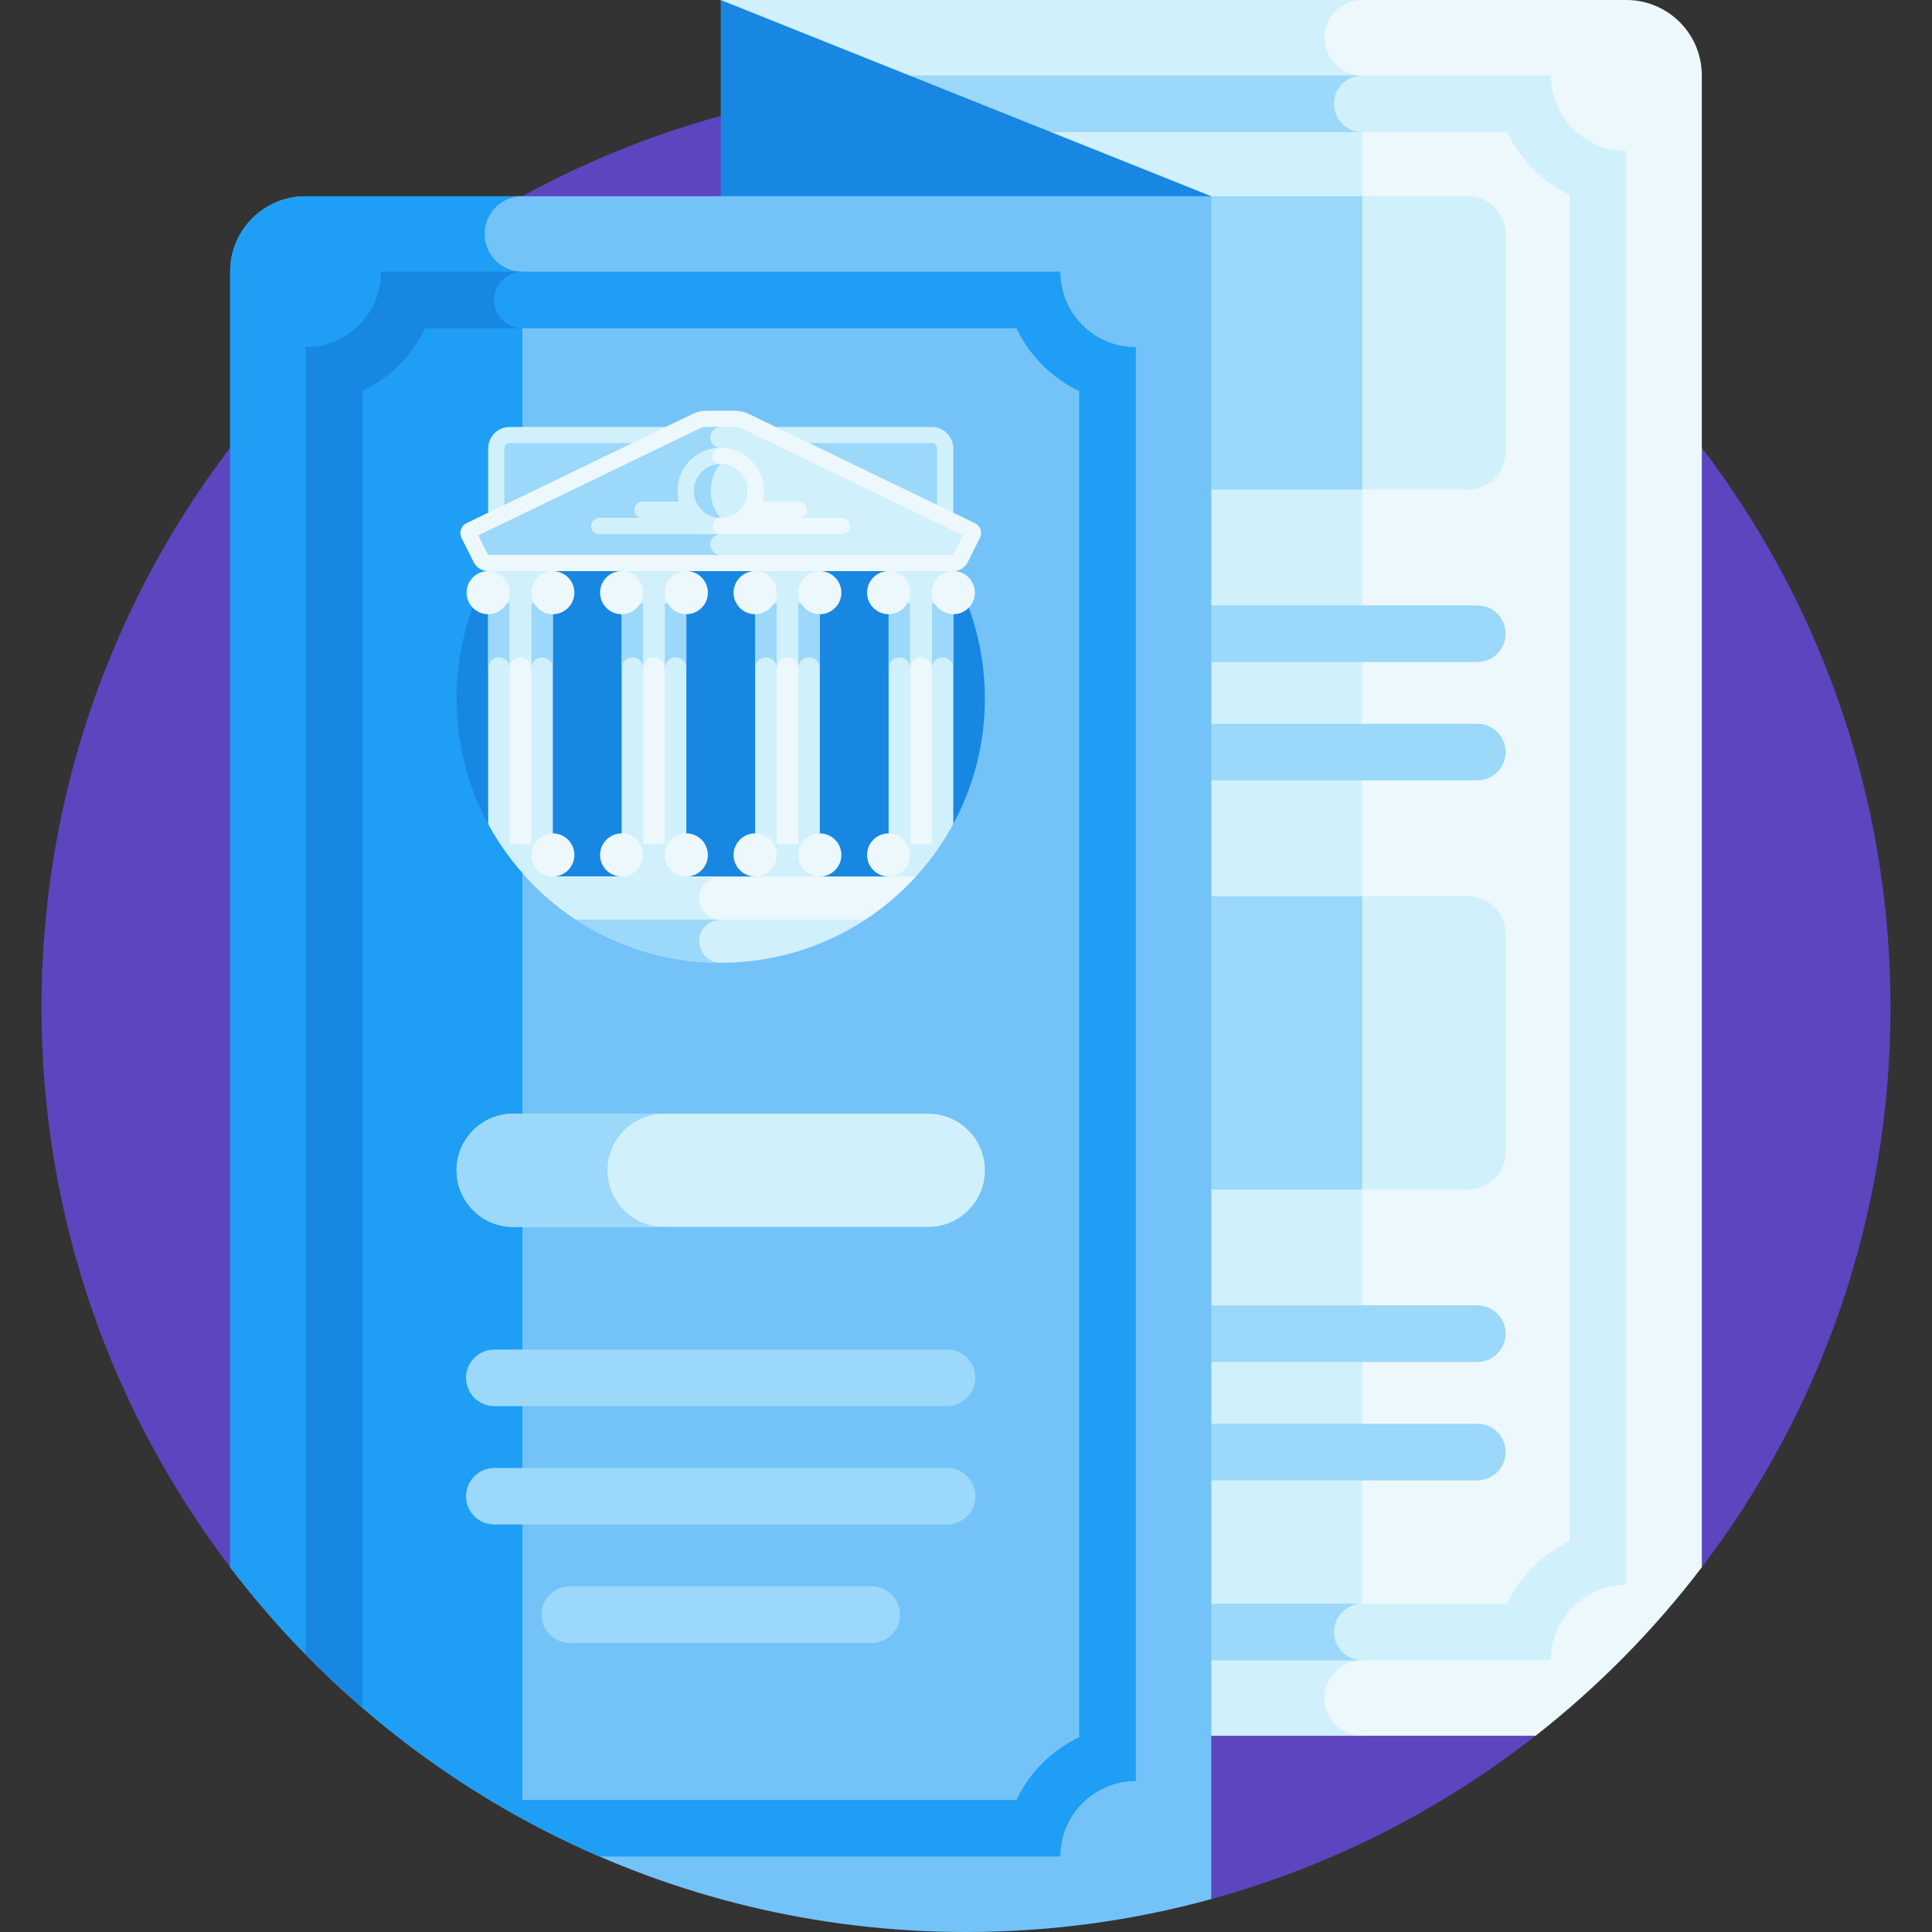 <svg id="Capa_1" enable-background="new 0 0 512 512" height="512" viewBox="0 0 512 512" width="512" xmlns="http://www.w3.org/2000/svg"><rect x="0" y="0" width="512" height="512" fill="#333333" stroke="none"/><g><g><path d="m191 415.34 129.986 87.93c31.677-8.693 60.793-23.574 85.954-43.28v-44.65h44.043c31.375-41.176 50.017-92.577 50.017-148.34 0-135.31-109.69-245-245-245s-245 109.69-245 245c0 55.763 18.642 107.164 50.017 148.34z" fill="#5c45bf"/></g><g><g><path d="m451 20v395.34c-12.72 16.7-27.54 31.72-44.06 44.66h-85.94l-121.9-431.35-8.1-28.65h240c11.05 0 20 8.95 20 20z" fill="#edf8fc"/></g><g><path d="m361 0h-170l130 460h40c-5.523 0-10-4.477-10-10s4.477-10 10-10v-420c-5.523 0-10-4.477-10-10s4.477-10 10-10z" fill="#d0f0fc"/></g><g><g><path d="m411 20h-180c0 11.046-8.954 20-20 20v380c11.046 0 20 8.954 20 20h180c0-11.046 8.954-20 20-20v-380c-11.046 0-20-8.954-20-20zm5 388.38c-7.267 3.461-13.159 9.353-16.62 16.62h-156.76c-3.461-7.267-9.353-13.159-16.62-16.62v-356.76c7.267-3.461 13.159-9.353 16.62-16.62h156.76c3.461 7.267 9.353 13.159 16.62 16.62z" fill="#d0f0fc"/></g><g><path d="m353.5 432.5c0-4.142 3.358-7.5 7.5-7.5h-118.38c-3.461-7.267-9.353-13.159-16.62-16.62v-356.76c7.267-3.461 13.159-9.353 16.62-16.62h118.38c-4.142 0-7.5-3.358-7.5-7.5s3.358-7.5 7.5-7.5h-130c0 11.046-8.954 20-20 20v380c11.046 0 20 8.954 20 20h130c-4.142 0-7.5-3.358-7.5-7.5z" fill="#9bd8f9"/></g></g><g><g><path d="m391.5 175.438h-117.5c-4.142 0-7.5-3.358-7.5-7.5s3.358-7.5 7.5-7.5h117.5c4.142 0 7.5 3.358 7.5 7.5s-3.358 7.5-7.5 7.5z" fill="#9bd8f9"/></g><g><path d="m391.5 206.812h-117.5c-4.142 0-7.5-3.358-7.5-7.5s3.358-7.5 7.5-7.5h117.5c4.142 0 7.5 3.358 7.5 7.5s-3.358 7.5-7.5 7.5z" fill="#9bd8f9"/></g></g><g><g><path d="m391.5 360.938h-117.5c-4.142 0-7.5-3.358-7.5-7.5s3.358-7.5 7.5-7.5h117.5c4.142 0 7.5 3.358 7.5 7.5s-3.358 7.5-7.5 7.5z" fill="#9bd8f9"/></g><g><path d="m391.5 392.312h-117.5c-4.142 0-7.5-3.358-7.5-7.5s3.358-7.5 7.5-7.5h117.5c4.142 0 7.5 3.358 7.5 7.5s-3.358 7.5-7.5 7.5z" fill="#9bd8f9"/></g></g><g><path d="m243.215 52h145.785c5.523 0 10 4.477 10 10v57.75c0 5.523-4.477 10-10 10h-145.785z" fill="#d0f0fc"/></g><g><path d="m243.215 52h117.785v77.75h-117.785z" fill="#9bd8f9"/></g><g><path d="m243.215 237.5h145.785c5.523 0 10 4.477 10 10v57.75c0 5.523-4.477 10-10 10h-145.785z" fill="#d0f0fc"/></g><g><path d="m243.215 237.5h117.785v77.75h-117.785z" fill="#9bd8f9"/></g><g><path d="m321 52-130 52v-104z" fill="#1787e2"/></g><g><path d="m321 52v451.28c-20.7 5.69-42.49 8.72-65 8.72-79.55 0-150.24-37.91-195-96.66v-343.34c0-11.05 8.95-20 20-20z" fill="#73c3f9"/></g><g><path d="m138.43 72v409.99c-30.27-16.58-56.65-39.37-77.43-66.65v-343.34c0-11.05 8.95-20 20-20h57.43c-3.69 0-6.91 2-8.64 4.97-.87 1.48-1.36 3.2-1.36 5.03 0 5.52 4.48 10 10 10z" fill="#1e9ef4"/></g><g><path d="m281 72h-180c0 2.1-.32 4.12-.92 6.02-2.17 6.88-7.96 12.16-15.14 13.59-1.27.26-2.59.39-3.94.39v346.46c4.8 4.9 9.8 9.6 15 14.08v-348.92c7.27-3.46 13.16-9.35 16.62-16.62h156.76c3.46 7.27 9.35 13.16 16.62 16.62v356.76c-7.27 3.46-13.16 9.35-16.62 16.62h-139.63c9.33 5.63 19.06 10.65 29.15 15h122.1c0-11.05 8.95-20 20-20v-380c-11.05 0-20-8.95-20-20z" fill="#1e9ef4"/></g><g><path d="m246 325.143h-110c-8.284 0-15-6.716-15-15 0-8.284 6.716-15 15-15h110c8.284 0 15 6.716 15 15 0 8.284-6.716 15-15 15z" fill="#d0f0fc"/></g><g><path d="m161 310.143c0-8.284 6.716-15 15-15h-40c-8.284 0-15 6.716-15 15 0 8.284 6.716 15 15 15h40c-8.284 0-15-6.716-15-15z" fill="#9bd8f9"/></g><g><g><path d="m251 372.643h-120c-4.142 0-7.5-3.358-7.5-7.5s3.358-7.5 7.5-7.5h120c4.142 0 7.5 3.358 7.5 7.5s-3.358 7.5-7.5 7.5z" fill="#9bd8f9"/></g><g><path d="m251 404.018h-120c-4.142 0-7.5-3.358-7.5-7.5s3.358-7.5 7.5-7.5h120c4.142 0 7.5 3.358 7.5 7.5s-3.358 7.5-7.5 7.5z" fill="#9bd8f9"/></g><g><path d="m231 435.393h-80c-4.142 0-7.5-3.358-7.5-7.5s3.358-7.5 7.5-7.5h80c4.142 0 7.5 3.358 7.5 7.5s-3.358 7.5-7.5 7.5z" fill="#9bd8f9"/></g></g><g><path d="m138.43 87h-25.81c-3.46 7.27-9.35 13.16-16.62 16.62v348.92c-5.2-4.48-10.2-9.18-15-14.08v-346.46c1.35 0 2.67-.13 3.94-.39 7.18-1.43 12.97-6.71 15.14-13.59.6-1.9.92-3.92.92-6.02h37.43c-4.14 0-7.5 3.36-7.5 7.5s3.36 7.5 7.5 7.5z" fill="#1787e2"/></g><g><g><path d="m152.662 238h76.676l23.299-19.653c5.334-9.88 8.363-21.188 8.363-33.204 0-38.66-31.34-70-70-70s-70 31.34-70 70c0 12.016 3.029 23.324 8.363 33.204z" fill="#1787e2"/></g><g><path d="m132.581 223.715c-1.149-1.737-2.224-3.527-3.218-5.368v-61.289h17.143v71.657l-13.924-5z" fill="#d0f0fc"/></g><g><path d="m129.363 157.058v20c0-1.578 1.279-2.857 2.857-2.857s2.857 1.279 2.857 2.857h5.714c0-1.578 1.279-2.857 2.857-2.857s2.857 1.279 2.857 2.857v-20z" fill="#9bd8f9"/></g><g><path d="m135.077 224.61v-67.552h5.715v69.604z" fill="#edf8fc"/></g><g><path d="m132.582 223.714h13.924v12.857l-7.24-4.286c-2.44-2.675-4.678-5.539-6.684-8.571z" fill="#d0f0fc"/></g><g><path d="m135.077 157.058v20c0-1.578 1.279-2.857 2.857-2.857s2.857 1.279 2.857 2.857v-20z" fill="#d0f0fc"/></g><g><path d="m129.363 147.058h17.143v12.857h-17.143z" fill="#d0f0fc"/></g><g><circle cx="146.506" cy="157.058" fill="#edf8fc" r="5.714"/></g><g><circle cx="129.363" cy="157.058" fill="#edf8fc" r="5.714"/></g><g><circle cx="146.506" cy="226.571" fill="#edf8fc" r="5.714"/></g><g><path d="m164.74 157.058h17.143v71.657h-17.143z" fill="#d0f0fc"/></g><g><path d="m164.74 157.058v20c0-1.578 1.279-2.857 2.857-2.857s2.857 1.279 2.857 2.857h5.714c0-1.578 1.279-2.857 2.857-2.857s2.857 1.279 2.857 2.857v-20z" fill="#9bd8f9"/></g><g><path d="m170.454 157.058h5.714v71.657h-5.714z" fill="#edf8fc"/></g><g><path d="m170.454 157.058v20c0-1.578 1.279-2.857 2.857-2.857s2.857 1.279 2.857 2.857v-20z" fill="#d0f0fc"/></g><g><path d="m164.74 147.058h17.143v12.857h-17.143z" fill="#d0f0fc"/></g><g><circle cx="181.883" cy="157.058" fill="#edf8fc" r="5.714"/></g><g><circle cx="164.74" cy="157.058" fill="#edf8fc" r="5.714"/></g><g><path d="m164.74 223.714h17.143v12.857h-17.143z" fill="#d0f0fc" transform="matrix(-1 0 0 -1 346.623 460.286)"/></g><g><circle cx="164.74" cy="226.571" fill="#edf8fc" r="5.714"/></g><g><circle cx="181.883" cy="226.571" fill="#edf8fc" r="5.714"/></g><g><path d="m200.117 157.058h17.143v71.657h-17.143z" fill="#d0f0fc"/></g><g><path d="m200.117 157.058v20c0-1.578 1.279-2.857 2.857-2.857s2.857 1.279 2.857 2.857h5.714c0-1.578 1.279-2.857 2.857-2.857s2.857 1.279 2.857 2.857v-20z" fill="#9bd8f9"/></g><g><path d="m205.831 157.058h5.714v71.657h-5.714z" fill="#edf8fc"/></g><g><path d="m205.831 157.058v20c0-1.578 1.279-2.857 2.857-2.857s2.857 1.279 2.857 2.857v-20z" fill="#d0f0fc"/></g><g><path d="m200.117 147.058h17.143v12.857h-17.143z" fill="#d0f0fc"/></g><g><circle cx="217.26" cy="157.058" fill="#edf8fc" r="5.714"/></g><g><circle cx="200.117" cy="157.058" fill="#edf8fc" r="5.714"/></g><g><path d="m200.117 223.714h17.143v12.857h-17.143z" fill="#d0f0fc" transform="matrix(-1 0 0 -1 417.377 460.286)"/></g><g><circle cx="200.117" cy="226.571" fill="#edf8fc" r="5.714"/></g><g><circle cx="217.26" cy="226.571" fill="#edf8fc" r="5.714"/></g><g><path d="m249.419 223.715c1.149-1.737 2.224-3.527 3.218-5.368v-61.289h-17.143v71.657l13.924-5z" fill="#d0f0fc"/></g><g><path d="m252.637 157.058v20c0-1.578-1.279-2.857-2.857-2.857s-2.857 1.279-2.857 2.857h-5.714c0-1.578-1.279-2.857-2.857-2.857s-2.857 1.279-2.857 2.857v-20z" fill="#9bd8f9"/></g><g><path d="m246.923 224.61v-67.552h-5.715v69.604z" fill="#edf8fc"/></g><g><path d="m249.418 223.714h-13.924v12.857l7.24-4.286c2.44-2.675 4.678-5.539 6.684-8.571z" fill="#d0f0fc"/></g><g><path d="m246.923 157.058v20c0-1.578-1.279-2.857-2.857-2.857s-2.857 1.279-2.857 2.857v-20z" fill="#d0f0fc"/></g><g><path d="m235.494 147.058h17.143v12.857h-17.143z" fill="#d0f0fc" transform="matrix(-1 0 0 -1 488.131 306.973)"/></g><g><circle cx="235.494" cy="157.058" fill="#edf8fc" r="5.714"/></g><g><circle cx="252.637" cy="157.058" fill="#edf8fc" r="5.714"/></g><g><circle cx="235.494" cy="226.571" fill="#edf8fc" r="5.714"/></g><g><path d="m246.923 113.143h-111.846c-3.156 0-5.714 2.558-5.714 5.714v19.629h123.274v-19.629c0-3.156-2.558-5.714-5.714-5.714z" fill="#d0f0fc"/></g><g><path d="m133.649 138.486v-19.629c0-.788.641-1.429 1.429-1.429h111.845c.788 0 1.429.641 1.429 1.429v19.629z" fill="#9bd8f9"/></g><g><path d="m194.752 108.857h-7.505c-1.291 0-2.566.292-3.729.854l-59.911 28.944c-1.435.693-2.025 2.425-1.313 3.85l3.235 6.469c.726 1.452 2.21 2.369 3.833 2.369h123.274c1.623 0 3.107-.917 3.833-2.369l3.234-6.469c.712-1.425.122-3.157-1.313-3.85l-59.911-28.944c-1.161-.562-2.435-.854-3.727-.854z" fill="#edf8fc"/></g><g><path d="m129.363 147.058-2.587-5.174 58.607-28.314c.578-.279 1.222-.427 1.864-.427h7.504c.642 0 1.286.148 1.864.427l58.608 28.315-2.587 5.174h-123.273z" fill="#d0f0fc"/></g><g><path d="m188.236 144.293c0-1.527 1.238-2.764 2.764-2.764v-22.857c-1.527 0-2.764-1.238-2.764-2.764s1.238-2.764 2.764-2.764h-3.752c-.642 0-1.286.148-1.864.427l-58.607 28.314 2.587 5.174h61.636c-1.527-.001-2.764-1.239-2.764-2.766z" fill="#9bd8f9"/></g><g><path d="m223.143 137.243h-11.429c1.183 0 2.143-.959 2.143-2.143s-.959-2.143-2.143-2.143h-41.429c-1.183 0-2.143.959-2.143 2.143s.959 2.143 2.143 2.143h-11.429c-1.183 0-2.143.959-2.143 2.143s.959 2.143 2.143 2.143h64.286c1.183 0 2.143-.959 2.143-2.143s-.959-2.143-2.142-2.143z" fill="#edf8fc"/></g><g><path d="m191 132.957h-20.714c-1.183 0-2.143.959-2.143 2.143s.959 2.143 2.143 2.143h-11.429c-1.183 0-2.143.959-2.143 2.143s.959 2.143 2.143 2.143h32.143z" fill="#d0f0fc"/></g><g><circle cx="191" cy="130.1" fill="#edf8fc" r="11.429"/></g><g><path d="m191 118.672c-6.312 0-11.429 5.117-11.429 11.429s5.117 11.429 11.429 11.429c-1.183 0-2.143-.959-2.143-2.143s.959-2.143 2.143-2.143v-14.286c-1.183 0-2.143-.959-2.143-2.143s.96-2.143 2.143-2.143z" fill="#d0f0fc"/></g><g><circle cx="191" cy="130.1" fill="#d0f0fc" r="7.143"/></g><g><path d="m191 122.957c-3.939 0-7.143 3.204-7.143 7.143s3.204 7.143 7.143 7.143c0 0-2.632-2.222-2.632-7.143s2.632-7.143 2.632-7.143z" fill="#9bd8f9"/></g><g><path d="m139.256 232.286c3.963 4.347 8.468 8.19 13.406 11.429l38.338 5.714 38.338-5.714c4.938-3.239 9.443-7.081 13.406-11.429z" fill="#edf8fc"/></g><g><path d="m185.286 238c0-3.156 2.558-5.714 5.714-5.714h-51.744c3.963 4.347 8.468 8.19 13.406 11.429l38.338 5.714v-5.714c-3.156-.001-5.714-2.559-5.714-5.715z" fill="#d0f0fc"/></g><g><path d="m152.662 243.714c11.013 7.223 24.184 11.429 38.338 11.429s27.325-4.205 38.338-11.429z" fill="#d0f0fc"/></g><g><path d="m185.286 249.429c0-3.156 2.558-5.714 5.714-5.714h-38.338c11.013 7.223 24.184 11.429 38.338 11.429-3.156-.001-5.714-2.56-5.714-5.715z" fill="#9bd8f9"/></g></g></g></g></svg>